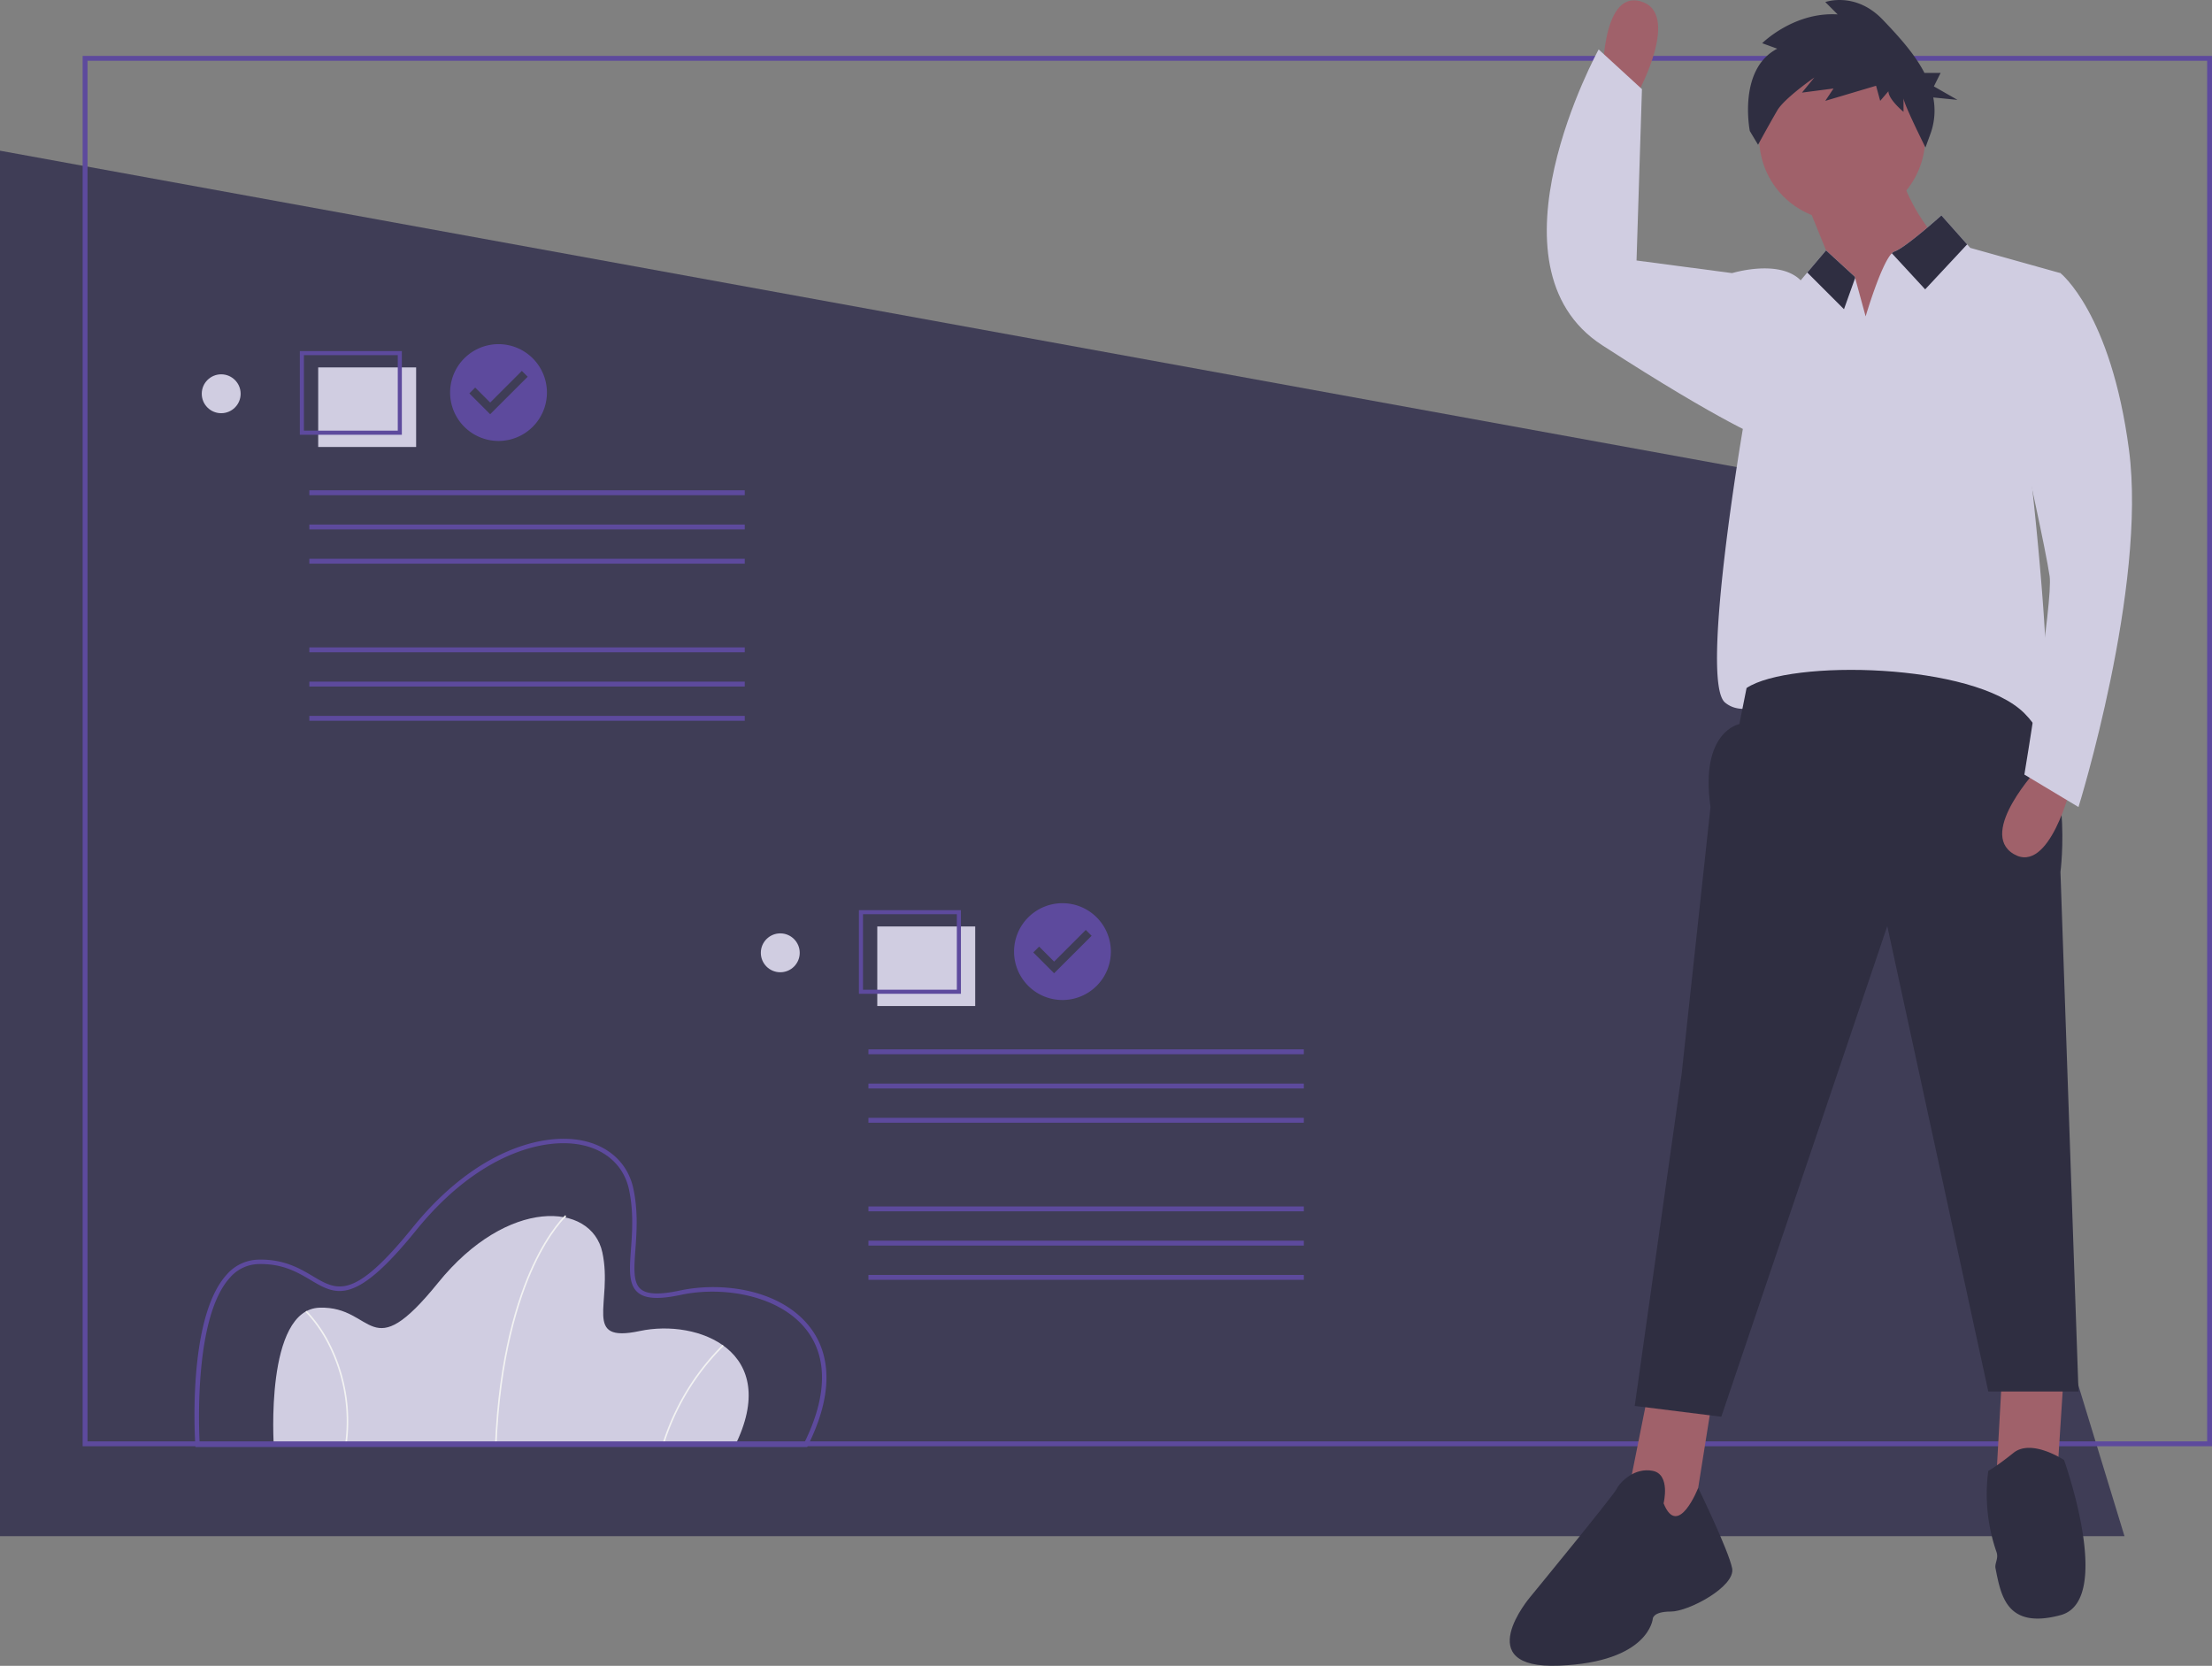 <svg id="adc4e792-6005-44b2-b71b-0efc63d2afdb" data-name="Layer 1" xmlns="http://www.w3.org/2000/svg" width="910" height="685.33" viewBox="0 0 910 685.33"><rect x="0" y="0" width="910" height="685.33" fill="#808080" stroke="none"/><title>up_to_date</title><polygon points="874 632 0 632 0 62 741 197 874 632" fill="#3f3d56"/><path d="M447.251,702.335H257.646s-3.843-56.369,18.897-57.01,20.178,24.982,48.683-10.249,63.095-33.309,67.579-12.491-8.648,37.473,15.373,32.348S466.788,663.261,447.251,702.335Z" transform="translate(-145 -107.335)" fill="#d0cde1"/><path d="M349.248,702.348l-.64-.026c1.492-37.113,9.265-60.959,15.523-74.427,6.794-14.624,13.342-20.544,13.407-20.603l.426.479c-.064.058-6.535,5.919-13.275,20.444C358.465,641.627,350.735,665.375,349.248,702.348Z" transform="translate(-145 -107.335)" fill="#f2f2f2"/><path d="M417.871,702.425l-.615-.179a99.365,99.365,0,0,1,25.017-41.621l.43.474A98.691,98.691,0,0,0,417.871,702.425Z" transform="translate(-145 -107.335)" fill="#f2f2f2"/><path d="M287.509,702.379l-.635-.088a69.765,69.765,0,0,0-6.275-40.778,56.148,56.148,0,0,0-9.903-14.451l.443-.462a56.851,56.851,0,0,1,10.034,14.63A70.404,70.404,0,0,1,287.509,702.379Z" transform="translate(-145 -107.335)" fill="#f2f2f2"/><path d="M1055,702.335H179v-572h876Zm-874-2h872v-568H181Z" transform="translate(-145 -107.335)" fill="#5d4a9d"/><path d="M477.072,702.634H225.413l-.058-.852c-.145-2.121-3.355-52.144,12.853-69.992a17.752,17.752,0,0,1,12.973-6.225c10.565-.301,17.205,3.657,22.56,6.833,10.094,5.988,16.762,9.944,41.006-20.021,26.264-32.462,54.602-39.445,70.892-35.562,10.525,2.51,17.78,9.602,19.903,19.46,2.01,9.334,1.37,18.104.856,25.152-.551,7.54-.986,13.496,2.111,16.195,2.585,2.252,7.745,2.457,16.238.644,17.274-3.685,41.377-.532,53.475,15.1,6.509,8.41,11.636,23.696-.897,48.764Zm-249.941-1.829h248.809c9.34-18.949,9.631-34.957.836-46.321-11.098-14.339-34.382-18.114-51.648-14.43-9.227,1.969-14.725,1.644-17.821-1.054-3.786-3.299-3.322-9.657-2.734-17.707.506-6.931,1.136-15.556-.819-24.634-1.969-9.141-8.726-15.726-18.539-18.065-15.771-3.763-43.317,3.133-69.046,34.933-25.238,31.193-32.84,26.685-43.36,20.444-5.421-3.215-11.577-6.862-21.575-6.578a15.989,15.989,0,0,0-11.67,5.626C224.995,649.06,226.774,694.042,227.131,700.805Z" transform="translate(-145 -107.335)" fill="#5d4a9d"/><rect x="127.261" y="266.343" width="179.127" height="2.013" fill="#5d4a9d"/><rect x="127.261" y="280.432" width="179.127" height="2.013" fill="#5d4a9d"/><rect x="127.261" y="294.521" width="179.127" height="2.013" fill="#5d4a9d"/><rect x="127.261" y="201.711" width="179.127" height="2.013" fill="#5d4a9d"/><rect x="127.261" y="215.8" width="179.127" height="2.013" fill="#5d4a9d"/><rect x="127.261" y="229.888" width="179.127" height="2.013" fill="#5d4a9d"/><rect x="130.904" y="151.157" width="40.29" height="32.736" fill="#d0cde1"/><path d="M310.319,286.192h-41.969V251.777h41.969ZM270.028,284.513h38.612V253.456H270.028Z" transform="translate(-145 -107.335)" fill="#5d4a9d"/><circle cx="91" cy="162" r="8" fill="#d0cde1"/><rect x="357.261" y="496.343" width="179.127" height="2.013" fill="#5d4a9d"/><rect x="357.261" y="510.432" width="179.127" height="2.013" fill="#5d4a9d"/><rect x="357.261" y="524.521" width="179.127" height="2.013" fill="#5d4a9d"/><rect x="357.261" y="431.711" width="179.127" height="2.013" fill="#5d4a9d"/><rect x="357.261" y="445.8" width="179.127" height="2.013" fill="#5d4a9d"/><rect x="357.261" y="459.888" width="179.127" height="2.013" fill="#5d4a9d"/><rect x="360.904" y="381.157" width="40.29" height="32.736" fill="#d0cde1"/><path d="M540.319,516.192h-41.969V481.777h41.969ZM500.028,514.513h38.612V483.456H500.028Z" transform="translate(-145 -107.335)" fill="#5d4a9d"/><circle cx="321" cy="392" r="8" fill="#d0cde1"/><path d="M881.337,173.69,900.632,221.185l11.874,32.653,31.169-46.011S924.38,188.532,924.38,163.3Z" transform="translate(-145 -107.335)" fill="#a0616a"/><polygon points="678.453 570.991 669.547 615.517 694.779 636.296 705.169 570.991 678.453 570.991" fill="#a0616a"/><polygon points="823.907 560.601 820.938 614.033 846.17 609.58 849.138 563.569 823.907 560.601" fill="#a0616a"/><circle cx="757.859" cy="56.707" r="34.137" fill="#a0616a"/><path d="M980.78,305.786s11.874,103.896,2.968,103.896S931.801,400.776,922.896,393.355s-37.106-4.453-37.106-4.453-20.779,16.326-31.169,7.421,7.421-112.801,7.421-112.801l-4.453-63.822s19.295-5.937,28.2,2.968l2.716-3.221,7.718-9.113L908.053,221.185l.134.505,4.319,15.822s6.323-21.492,10.79-25.974a3.143,3.143,0,0,1,1.083-.742c4.453-1.484,19.295-14.842,19.295-14.842l10.597,11.918,1.276,1.44,37.106,10.39Z" transform="translate(-145 -107.335)" fill="#d0cde1"/><path d="M863.527,390.386l-2.968,14.842s-16.326,2.968-11.874,34.137L836.811,549.198l-19.295,136.549,35.621,4.453,68.274-201.854L962.97,679.81h37.106l-7.421-213.728s5.937-44.527-14.842-65.306S881.337,378.513,863.527,390.386Z" transform="translate(-145 -107.335)" fill="#2f2e41"/><path d="M829.39,725.821s2.968-11.874-4.453-13.358-13.358,4.453-14.842,7.421-35.621,44.527-35.621,44.527-25.232,29.684,11.874,28.2,38.59-19.295,38.59-19.295,0-2.968,7.421-2.968,26.716-10.39,25.232-17.811-13.966-33.072-13.966-33.072S835.327,740.663,829.39,725.821Z" transform="translate(-145 -107.335)" fill="#2f2e41"/><path d="M994.138,708.01s-13.358-8.905-20.779-2.968-10.39,7.421-10.39,7.421l-.12.899a72.651,72.651,0,0,0,3.528,32.579c.88,2.639-.851,4.538-.44,6.597,2.226,11.132,4.453,25.232,26.716,19.295S994.138,708.01,994.138,708.01Z" transform="translate(-145 -107.335)" fill="#2f2e41"/><path d="M983.749,423.039s-25.232,26.716-10.39,35.621,23.748-28.2,23.748-28.2Z" transform="translate(-145 -107.335)" fill="#a0616a"/><path d="M819.113,144.982s17.507-32.309.873-37.095-15.691,33.361-15.691,33.361Z" transform="translate(-145 -107.335)" fill="#a0616a"/><polygon points="763.187 114.354 758.601 127.208 743.506 112.113 751.224 103 763.053 113.85 763.187 114.354" fill="#2f2e41"/><path d="M954.272,207.871,936.996,226.38,923.296,211.537a3.143,3.143,0,0,1,1.083-.742c4.453-1.484,19.295-14.842,19.295-14.842Z" transform="translate(-145 -107.335)" fill="#2f2e41"/><path d="M973.359,224.153l19.295-4.453s20.779,16.326,28.2,72.727-20.779,146.938-20.779,146.938l-22.263-13.358s11.874-71.243,10.39-81.632S977.812,293.912,977.812,293.912Z" transform="translate(-145 -107.335)" fill="#d0cde1"/><path d="M876.156,127.373l-6.21-2.258s12.984-12.984,31.048-11.854l-5.081-5.081s12.419-4.516,23.709,7.339c5.935,6.232,12.802,13.557,17.083,21.808h6.65l-2.775,5.551,9.714,5.551-9.971-.997a28.01,28.01,0,0,1-.943,14.376l-2.258,6.209s-9.032-18.064-9.032-20.322v5.645s-6.21-5.08-6.21-8.467l-3.387,3.952-1.694-6.21-20.887,6.21,3.387-5.08-12.984,1.694,5.081-6.21s-12.287,8.489-15.242,13.548c-3.144,5.384-7.903,14.113-7.903,14.113l-3.387-5.645S859.786,135.84,876.156,127.373Z" transform="translate(-145 -107.335)" fill="#2f2e41"/><path d="M865.011,222.669l-7.421-2.968-39.332-5.195,2.226-70.501-17.811-16.326s-48.979,89.053,1.484,121.706,66.79,38.59,66.79,38.59Z" transform="translate(-145 -107.335)" fill="#d0cde1"/><path d="M582.087,478.922A19.913,19.913,0,1,0,602,498.835,19.913,19.913,0,0,0,582.087,478.922Zm-3.435,28.825-8.566-8.566,2.403-2.403,6.171,6.171L591.685,489.924l2.403,2.403Z" transform="translate(-145 -107.335)" fill="#5d4a9d"/><path d="M350.087,248.922A19.913,19.913,0,1,0,370,268.835,19.913,19.913,0,0,0,350.087,248.922Zm-3.435,28.825-8.566-8.566,2.403-2.403,6.171,6.171L359.685,259.924l2.403,2.403Z" transform="translate(-145 -107.335)" fill="#5d4a9d"/></svg>